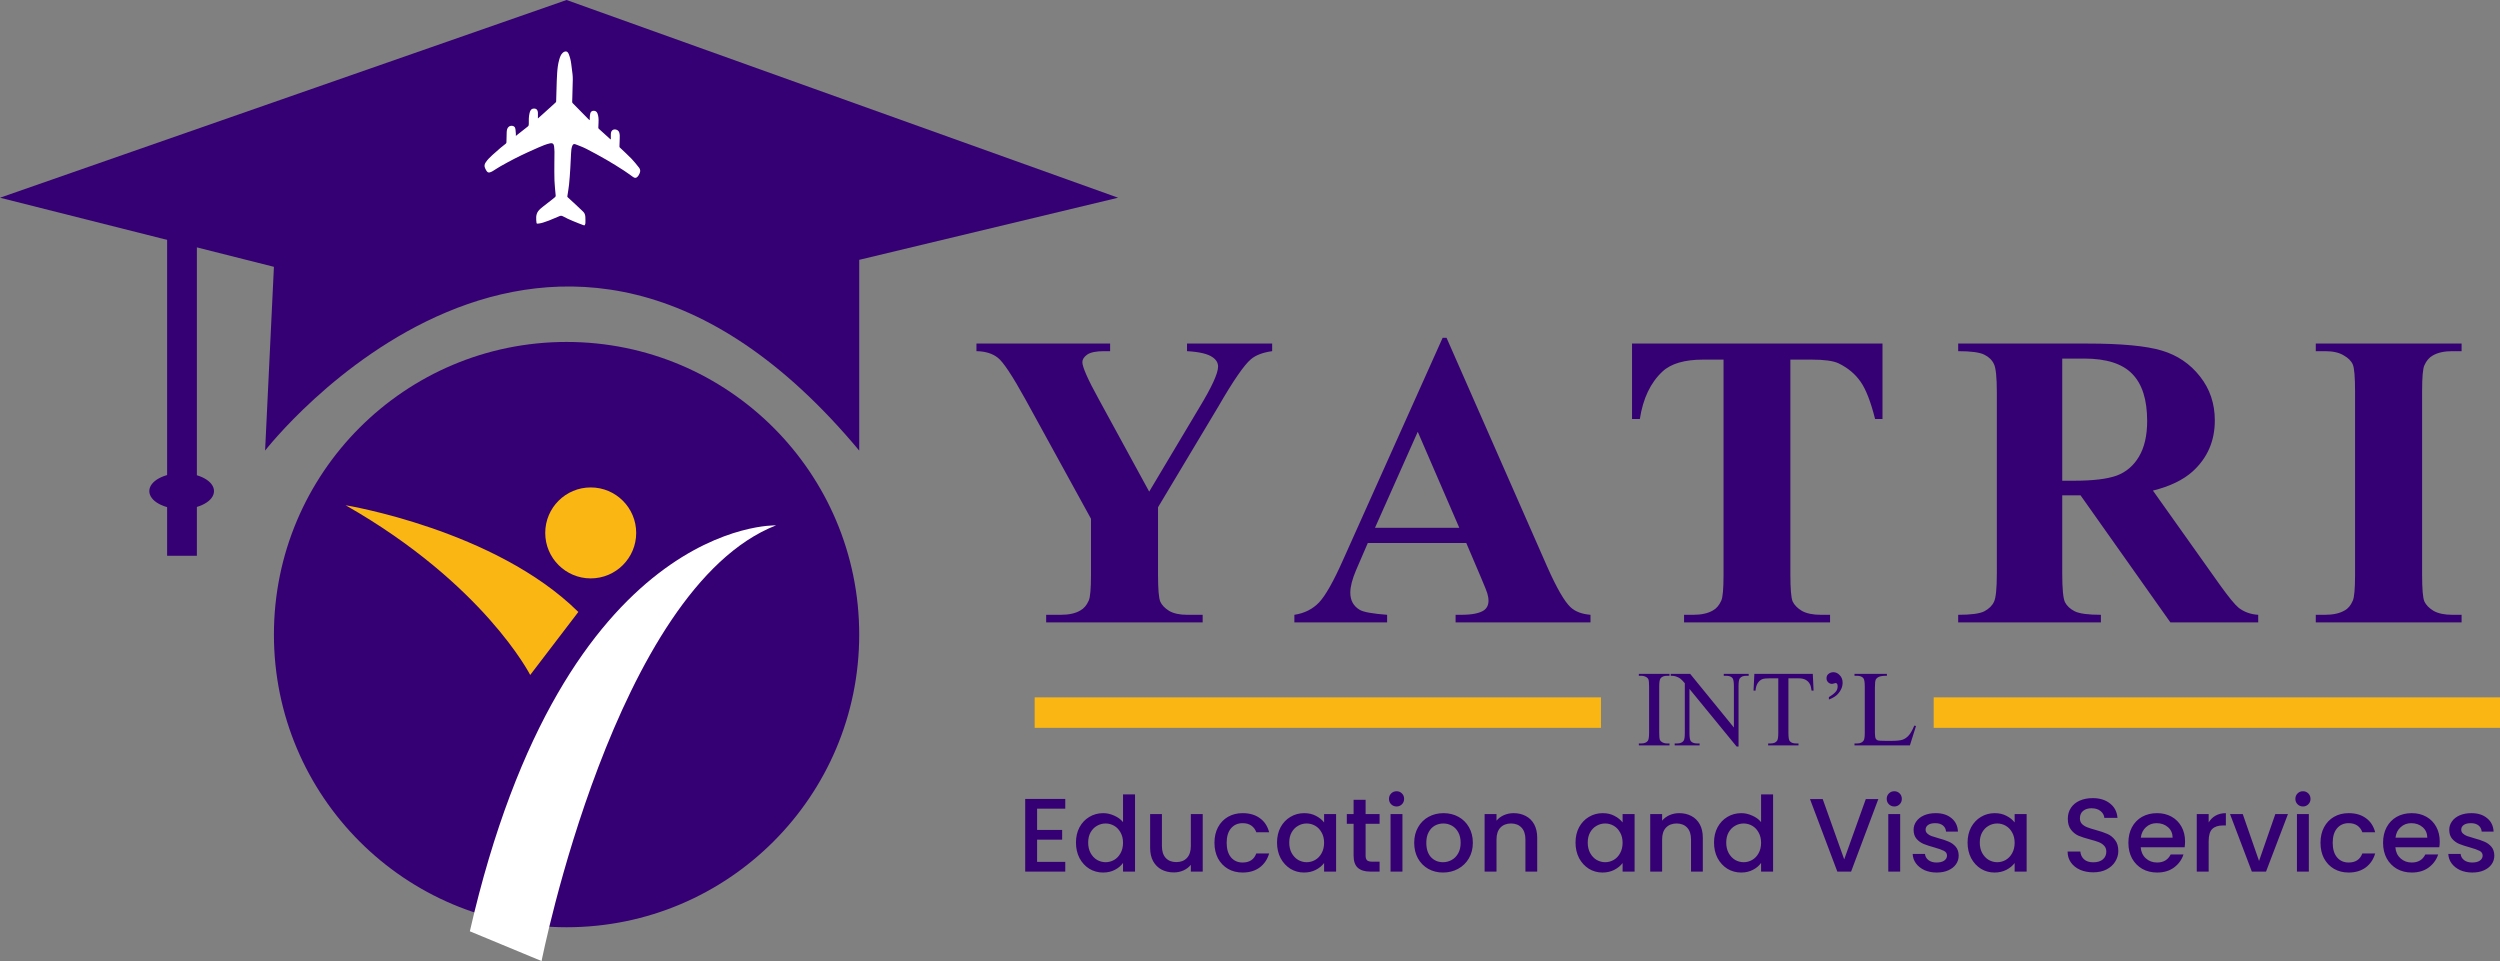 <svg xmlns="http://www.w3.org/2000/svg" fill="none" viewBox="0 0 670.78 257.86"><rect x="0" y="0" width="670.78" height="257.86" fill="#808080" stroke="none"/><path d="M152.016 248.791C195.383 248.791 230.538 213.636 230.538 170.27C230.538 126.903 195.383 91.748 152.016 91.748C108.65 91.748 73.495 126.903 73.495 170.27C73.495 213.636 108.65 248.791 152.016 248.791Z" fill="#350073"></path><path d="M71.13 120.895C71.13 120.895 147.932 21.837 230.538 120.895V69.717L300 53.051L152.017 0L0 53.051L73.495 71.591L71.13 120.895Z" fill="#350073"></path><path d="M145.312 257.862C145.312 257.862 165.029 157.862 208.221 140.96C208.221 140.96 151.413 139.087 126.065 249.877L145.312 257.862Z" fill="white"></path><path d="M142.261 181.101C142.261 181.101 129.823 156.685 92.732 135.565C92.732 135.565 132.873 142.137 155.171 164.199L142.261 181.101Z" fill="#FAB612"></path><path d="M158.496 155.19C165.236 155.19 170.699 149.726 170.699 142.987C170.699 136.247 165.236 130.783 158.496 130.783C151.757 130.783 146.293 136.247 146.293 142.987C146.293 149.726 151.757 155.19 158.496 155.19Z" fill="#FAB612"></path><path d="M52.826 59.419H44.841V149.12H52.826V59.419Z" fill="#350073"></path><path d="M48.74 136.58C53.535 136.58 57.422 134.426 57.422 131.768C57.422 129.111 53.535 126.957 48.74 126.957C43.946 126.957 40.059 129.111 40.059 131.768C40.059 134.426 43.946 136.58 48.74 136.58Z" fill="#350073"></path><path d="M138.411 36.467C138.677 36.252 138.933 36.047 139.199 35.842C139.998 35.207 140.796 34.573 141.605 33.948C141.81 33.784 141.882 33.621 141.882 33.324C141.882 32.341 141.841 31.348 142.076 30.386C142.209 29.843 142.404 29.29 142.967 29.167C143.696 29.008 144.27 29.29 144.328 30.232C144.359 30.723 144.318 31.215 144.318 31.706C144.318 31.716 144.328 31.737 144.349 31.768C144.738 31.419 145.127 31.082 145.506 30.734C146.345 29.976 147.174 29.218 148.014 28.471C148.382 28.143 148.741 27.816 149.099 27.478C149.161 27.417 149.222 27.294 149.222 27.202C149.263 26.035 149.283 24.867 149.324 23.711C149.365 22.359 149.396 21.018 149.488 19.667C149.57 18.428 149.703 17.179 150.051 15.992C150.246 15.316 150.471 14.64 150.983 14.169C151.157 14.016 151.372 13.873 151.587 13.821C152.068 13.709 152.385 13.965 152.6 14.507C152.938 15.347 153.153 16.217 153.266 17.128C153.378 18.049 153.511 18.96 153.614 19.882C153.726 20.865 153.685 21.848 153.645 22.83C153.604 23.916 153.593 25.001 153.563 26.086C153.552 26.495 153.522 26.905 153.522 27.314C153.522 27.427 153.563 27.581 153.634 27.652C155.037 29.085 156.439 30.519 157.852 31.942C157.955 32.044 158.057 32.136 158.241 32.228C158.241 31.993 158.221 31.757 158.241 31.522C158.272 31.153 158.292 30.764 158.385 30.416C158.518 29.935 158.845 29.72 159.316 29.72C159.777 29.72 160.145 29.986 160.309 30.427C160.606 31.184 160.627 31.983 160.596 32.791C160.586 33.293 160.545 33.784 160.534 34.286C160.534 34.378 160.596 34.491 160.667 34.552C161.671 35.474 162.684 36.385 163.698 37.296C163.739 37.337 163.8 37.357 163.892 37.419C163.892 36.968 163.882 36.569 163.892 36.16C163.903 35.709 163.943 35.269 164.281 34.962C164.762 34.522 165.899 34.685 166.165 35.596C166.319 36.119 166.298 36.651 166.278 37.183C166.247 37.9 166.226 38.606 166.206 39.323C166.206 39.415 166.257 39.528 166.319 39.589C167.373 40.603 168.458 41.565 169.472 42.619C170.188 43.367 170.833 44.196 171.489 45.025C171.826 45.455 171.857 45.967 171.632 46.489C171.448 46.919 171.222 47.318 170.864 47.585C170.495 47.861 170.147 47.677 169.84 47.472C169.032 46.919 168.253 46.305 167.434 45.783C165.889 44.79 164.343 43.807 162.756 42.896C160.964 41.862 159.152 40.879 157.32 39.937C156.388 39.456 155.395 39.098 154.423 38.719C153.941 38.535 153.706 38.698 153.511 39.241C153.296 39.845 153.266 40.48 153.225 41.114C153.153 42.456 153.102 43.807 153.02 45.148C152.928 46.612 152.836 48.066 152.682 49.519C152.58 50.533 152.385 51.547 152.242 52.55C152.222 52.703 152.201 52.826 152.344 52.949C153.102 53.625 153.839 54.311 154.586 55.007C155.231 55.611 155.866 56.215 156.501 56.829C156.869 57.177 157.013 57.669 157.054 58.16C157.105 58.733 157.074 59.306 157.074 59.88C157.074 59.931 157.054 59.992 157.033 60.044C156.921 60.494 156.869 60.535 156.501 60.402C155.59 60.054 154.679 59.716 153.778 59.327C152.836 58.928 151.894 58.529 151.003 58.017C150.491 57.73 150.133 57.996 149.724 58.16C148.905 58.487 148.106 58.856 147.287 59.173C146.622 59.429 145.936 59.644 145.25 59.849C144.902 59.952 144.523 59.972 144.165 60.013C144.103 60.023 143.97 59.931 143.96 59.859C143.827 58.754 143.714 57.617 144.39 56.675C144.728 56.205 145.188 55.846 145.629 55.488C146.478 54.792 147.359 54.137 148.229 53.461C148.464 53.277 148.679 53.082 148.915 52.898C149.058 52.785 149.109 52.662 149.099 52.447C148.976 51.127 148.823 49.796 148.771 48.465C148.71 46.929 148.741 45.404 148.741 43.868C148.741 42.834 148.782 41.8 148.771 40.766C148.771 40.265 148.71 39.773 148.669 39.272C148.608 38.617 148.229 38.32 147.645 38.443C146.519 38.678 145.455 39.159 144.39 39.609C143.438 40.009 142.496 40.439 141.554 40.879C140.397 41.422 139.23 41.964 138.084 42.558C136.814 43.213 135.555 43.899 134.306 44.605C133.579 45.015 132.893 45.496 132.176 45.926C131.921 46.08 131.634 46.203 131.347 46.274C130.938 46.377 130.672 46.08 130.467 45.732C130.323 45.506 130.211 45.25 130.109 45.005C129.924 44.534 129.996 44.094 130.252 43.674C130.764 42.855 131.439 42.22 132.115 41.596C132.821 40.94 133.538 40.316 134.265 39.702C134.736 39.292 135.237 38.934 135.719 38.535C135.801 38.463 135.872 38.33 135.882 38.217C135.913 37.296 135.913 36.374 135.954 35.453C135.985 34.89 136.077 34.337 136.538 33.979C137.019 33.61 137.971 33.662 138.217 34.327C138.329 34.624 138.339 34.972 138.36 35.3C138.432 35.658 138.411 36.047 138.411 36.467Z" fill="white"></path><path d="M341.336 92.182V94.223C338.871 94.554 336.977 95.272 335.653 96.375C333.814 97.92 330.908 102.132 326.935 109.01L310.713 136.102V154.199C310.713 158.062 310.916 160.471 311.32 161.427C311.725 162.347 312.516 163.174 313.693 163.91C314.907 164.609 316.507 164.958 318.493 164.958H322.687V167H280.698V164.958H284.615C286.822 164.958 288.569 164.572 289.857 163.8C290.813 163.285 291.567 162.402 292.119 161.151C292.524 160.269 292.726 157.951 292.726 154.199V139.191L275.125 107.134C271.631 100.807 269.166 97.092 267.731 95.989C266.297 94.849 264.384 94.26 261.993 94.223V92.182H297.857V94.223H296.257C294.087 94.223 292.561 94.536 291.678 95.161C290.832 95.787 290.409 96.449 290.409 97.147C290.409 98.472 291.88 101.801 294.823 107.134L308.341 131.908L321.804 109.341C325.151 103.824 326.825 100.164 326.825 98.361C326.825 97.368 326.347 96.54 325.39 95.878C324.139 94.959 321.84 94.407 318.493 94.223V92.182H341.336ZM393.422 145.702H366.993L363.848 152.985C362.818 155.413 362.303 157.418 362.303 159C362.303 161.096 363.149 162.641 364.841 163.634C365.834 164.223 368.28 164.664 372.179 164.958V167H347.295V164.958C349.98 164.554 352.187 163.45 353.916 161.648C355.645 159.809 357.778 156.038 360.316 150.337L387.077 90.637H388.125L415.106 151.992C417.681 157.804 419.796 161.464 421.451 162.972C422.702 164.112 424.467 164.775 426.748 164.958V167H390.553V164.958H392.042C394.948 164.958 396.99 164.554 398.167 163.745C398.976 163.156 399.381 162.31 399.381 161.207C399.381 160.544 399.271 159.864 399.05 159.165C398.976 158.834 398.424 157.455 397.395 155.027L393.422 145.702ZM391.546 141.619L380.4 115.852L368.924 141.619H391.546ZM505.098 92.182V112.431H503.111C501.934 107.76 500.628 104.412 499.194 102.389C497.759 100.329 495.791 98.692 493.29 97.478C491.892 96.816 489.446 96.485 485.952 96.485H480.379V154.199C480.379 158.025 480.581 160.416 480.986 161.372C481.427 162.328 482.255 163.174 483.469 163.91C484.719 164.609 486.411 164.958 488.545 164.958H491.028V167H451.853V164.958H454.336C456.506 164.958 458.253 164.572 459.578 163.8C460.534 163.285 461.288 162.402 461.84 161.151C462.244 160.269 462.447 157.951 462.447 154.199V96.485H457.04C452 96.485 448.34 97.552 446.06 99.686C442.859 102.665 440.836 106.914 439.99 112.431H437.894V92.182H505.098ZM553.321 132.901V153.868C553.321 157.914 553.56 160.471 554.039 161.538C554.554 162.568 555.436 163.395 556.687 164.021C557.938 164.646 560.273 164.958 563.694 164.958V167H525.402V164.958C528.86 164.958 531.196 164.646 532.41 164.021C533.66 163.358 534.525 162.512 535.003 161.482C535.518 160.452 535.775 157.914 535.775 153.868V105.313C535.775 101.267 535.518 98.729 535.003 97.699C534.525 96.632 533.66 95.787 532.41 95.161C531.159 94.536 528.823 94.223 525.402 94.223V92.182H560.163C569.212 92.182 575.833 92.807 580.026 94.058C584.22 95.308 587.641 97.626 590.289 101.01C592.938 104.357 594.262 108.293 594.262 112.817C594.262 118.335 592.275 122.896 588.303 126.501C585.765 128.782 582.215 130.492 577.654 131.632L595.641 156.958C597.995 160.232 599.669 162.273 600.662 163.083C602.17 164.223 603.917 164.848 605.904 164.958V167H582.344L558.232 132.901H553.321ZM553.321 96.21V128.984H556.466C561.579 128.984 565.405 128.524 567.943 127.604C570.481 126.648 572.467 124.956 573.902 122.528C575.373 120.064 576.109 116.864 576.109 112.928C576.109 107.226 574.766 103.014 572.081 100.292C569.433 97.57 565.147 96.21 559.225 96.21H553.321ZM660.473 164.958V167H621.353V164.958H623.836C626.006 164.958 627.753 164.572 629.078 163.8C630.034 163.285 630.77 162.402 631.285 161.151C631.689 160.269 631.892 157.951 631.892 154.199V104.982C631.892 101.157 631.689 98.766 631.285 97.81C630.88 96.853 630.052 96.026 628.802 95.327C627.588 94.591 625.933 94.223 623.836 94.223H621.353V92.182H660.473V94.223H657.99C655.819 94.223 654.072 94.609 652.748 95.382C651.792 95.897 651.038 96.78 650.486 98.03C650.081 98.913 649.879 101.23 649.879 104.982V154.199C649.879 158.025 650.081 160.416 650.486 161.372C650.927 162.328 651.755 163.174 652.969 163.91C654.219 164.609 655.893 164.958 657.99 164.958H660.473Z" fill="#350073"></path><path d="M278.266 216.975V222.687H284.986V225.291H278.266V231.255H285.826V233.859H275.074V214.371H285.826V216.975H278.266ZM288.694 226.075C288.694 224.525 289.011 223.153 289.646 221.959C290.299 220.764 291.176 219.84 292.278 219.187C293.398 218.515 294.639 218.179 296.002 218.179C297.01 218.179 297.999 218.403 298.97 218.851C299.959 219.28 300.743 219.859 301.322 220.587V213.139H304.542V233.859H301.322V231.535C300.799 232.281 300.071 232.897 299.138 233.383C298.223 233.868 297.168 234.111 295.974 234.111C294.63 234.111 293.398 233.775 292.278 233.103C291.176 232.412 290.299 231.46 289.646 230.247C289.011 229.015 288.694 227.624 288.694 226.075ZM301.322 226.131C301.322 225.067 301.098 224.143 300.65 223.359C300.22 222.575 299.651 221.977 298.942 221.567C298.232 221.156 297.467 220.951 296.646 220.951C295.824 220.951 295.059 221.156 294.35 221.567C293.64 221.959 293.062 222.547 292.614 223.331C292.184 224.096 291.97 225.011 291.97 226.075C291.97 227.139 292.184 228.072 292.614 228.875C293.062 229.677 293.64 230.293 294.35 230.723C295.078 231.133 295.843 231.339 296.646 231.339C297.467 231.339 298.232 231.133 298.942 230.723C299.651 230.312 300.22 229.715 300.65 228.931C301.098 228.128 301.322 227.195 301.322 226.131ZM322.706 218.431V233.859H319.514V232.039C319.01 232.673 318.348 233.177 317.526 233.551C316.724 233.905 315.865 234.083 314.95 234.083C313.737 234.083 312.645 233.831 311.674 233.327C310.722 232.823 309.966 232.076 309.406 231.087C308.865 230.097 308.594 228.903 308.594 227.503V218.431H311.758V227.027C311.758 228.408 312.104 229.472 312.794 230.219C313.485 230.947 314.428 231.311 315.622 231.311C316.817 231.311 317.76 230.947 318.45 230.219C319.16 229.472 319.514 228.408 319.514 227.027V218.431H322.706ZM325.854 226.131C325.854 224.544 326.171 223.153 326.806 221.959C327.459 220.745 328.355 219.812 329.494 219.159C330.633 218.505 331.939 218.179 333.414 218.179C335.281 218.179 336.821 218.627 338.034 219.523C339.266 220.4 340.097 221.66 340.526 223.303H337.082C336.802 222.537 336.354 221.94 335.738 221.511C335.122 221.081 334.347 220.867 333.414 220.867C332.107 220.867 331.062 221.333 330.278 222.267C329.513 223.181 329.13 224.469 329.13 226.131C329.13 227.792 329.513 229.089 330.278 230.023C331.062 230.956 332.107 231.423 333.414 231.423C335.262 231.423 336.485 230.611 337.082 228.987H340.526C340.078 230.555 339.238 231.805 338.006 232.739C336.774 233.653 335.243 234.111 333.414 234.111C331.939 234.111 330.633 233.784 329.494 233.131C328.355 232.459 327.459 231.525 326.806 230.331C326.171 229.117 325.854 227.717 325.854 226.131ZM342.643 226.075C342.643 224.525 342.96 223.153 343.595 221.959C344.248 220.764 345.126 219.84 346.227 219.187C347.347 218.515 348.579 218.179 349.923 218.179C351.136 218.179 352.191 218.421 353.087 218.907C354.002 219.373 354.73 219.961 355.271 220.671V218.431H358.491V233.859H355.271V231.563C354.73 232.291 353.992 232.897 353.059 233.383C352.126 233.868 351.062 234.111 349.867 234.111C348.542 234.111 347.328 233.775 346.227 233.103C345.126 232.412 344.248 231.46 343.595 230.247C342.96 229.015 342.643 227.624 342.643 226.075ZM355.271 226.131C355.271 225.067 355.047 224.143 354.599 223.359C354.17 222.575 353.6 221.977 352.891 221.567C352.182 221.156 351.416 220.951 350.595 220.951C349.774 220.951 349.008 221.156 348.299 221.567C347.59 221.959 347.011 222.547 346.563 223.331C346.134 224.096 345.919 225.011 345.919 226.075C345.919 227.139 346.134 228.072 346.563 228.875C347.011 229.677 347.59 230.293 348.299 230.723C349.027 231.133 349.792 231.339 350.595 231.339C351.416 231.339 352.182 231.133 352.891 230.723C353.6 230.312 354.17 229.715 354.599 228.931C355.047 228.128 355.271 227.195 355.271 226.131ZM366.407 221.035V229.575C366.407 230.153 366.538 230.573 366.799 230.835C367.079 231.077 367.546 231.199 368.199 231.199H370.159V233.859H367.639C366.202 233.859 365.101 233.523 364.335 232.851C363.57 232.179 363.187 231.087 363.187 229.575V221.035H361.367V218.431H363.187V214.595H366.407V218.431H370.159V221.035H366.407ZM374.725 216.387C374.147 216.387 373.661 216.191 373.269 215.799C372.877 215.407 372.681 214.921 372.681 214.343C372.681 213.764 372.877 213.279 373.269 212.887C373.661 212.495 374.147 212.299 374.725 212.299C375.285 212.299 375.761 212.495 376.153 212.887C376.545 213.279 376.741 213.764 376.741 214.343C376.741 214.921 376.545 215.407 376.153 215.799C375.761 216.191 375.285 216.387 374.725 216.387ZM376.293 218.431V233.859H373.101V218.431H376.293ZM387.176 234.111C385.72 234.111 384.404 233.784 383.228 233.131C382.052 232.459 381.128 231.525 380.456 230.331C379.784 229.117 379.448 227.717 379.448 226.131C379.448 224.563 379.794 223.172 380.484 221.959C381.175 220.745 382.118 219.812 383.312 219.159C384.507 218.505 385.842 218.179 387.316 218.179C388.791 218.179 390.126 218.505 391.32 219.159C392.515 219.812 393.458 220.745 394.148 221.959C394.839 223.172 395.184 224.563 395.184 226.131C395.184 227.699 394.83 229.089 394.12 230.303C393.411 231.516 392.44 232.459 391.208 233.131C389.995 233.784 388.651 234.111 387.176 234.111ZM387.176 231.339C387.998 231.339 388.763 231.143 389.472 230.751C390.2 230.359 390.788 229.771 391.236 228.987C391.684 228.203 391.908 227.251 391.908 226.131C391.908 225.011 391.694 224.068 391.264 223.303C390.835 222.519 390.266 221.931 389.556 221.539C388.847 221.147 388.082 220.951 387.26 220.951C386.439 220.951 385.674 221.147 384.964 221.539C384.274 221.931 383.723 222.519 383.312 223.303C382.902 224.068 382.696 225.011 382.696 226.131C382.696 227.792 383.116 229.08 383.956 229.995C384.815 230.891 385.888 231.339 387.176 231.339ZM406.124 218.179C407.337 218.179 408.42 218.431 409.372 218.935C410.342 219.439 411.098 220.185 411.64 221.175C412.181 222.164 412.452 223.359 412.452 224.759V233.859H409.288V225.235C409.288 223.853 408.942 222.799 408.252 222.071C407.561 221.324 406.618 220.951 405.424 220.951C404.229 220.951 403.277 221.324 402.568 222.071C401.877 222.799 401.532 223.853 401.532 225.235V233.859H398.34V218.431H401.532V220.195C402.054 219.56 402.717 219.065 403.52 218.711C404.341 218.356 405.209 218.179 406.124 218.179ZM422.733 226.075C422.733 224.525 423.05 223.153 423.685 221.959C424.338 220.764 425.215 219.84 426.317 219.187C427.437 218.515 428.669 218.179 430.013 218.179C431.226 218.179 432.281 218.421 433.177 218.907C434.091 219.373 434.819 219.961 435.361 220.671V218.431H438.581V233.859H435.361V231.563C434.819 232.291 434.082 232.897 433.149 233.383C432.215 233.868 431.151 234.111 429.957 234.111C428.631 234.111 427.418 233.775 426.317 233.103C425.215 232.412 424.338 231.46 423.685 230.247C423.05 229.015 422.733 227.624 422.733 226.075ZM435.361 226.131C435.361 225.067 435.137 224.143 434.689 223.359C434.259 222.575 433.69 221.977 432.981 221.567C432.271 221.156 431.506 220.951 430.685 220.951C429.863 220.951 429.098 221.156 428.389 221.567C427.679 221.959 427.101 222.547 426.653 223.331C426.223 224.096 426.009 225.011 426.009 226.075C426.009 227.139 426.223 228.072 426.653 228.875C427.101 229.677 427.679 230.293 428.389 230.723C429.117 231.133 429.882 231.339 430.685 231.339C431.506 231.339 432.271 231.133 432.981 230.723C433.69 230.312 434.259 229.715 434.689 228.931C435.137 228.128 435.361 227.195 435.361 226.131ZM450.557 218.179C451.771 218.179 452.853 218.431 453.805 218.935C454.776 219.439 455.532 220.185 456.073 221.175C456.615 222.164 456.885 223.359 456.885 224.759V233.859H453.721V225.235C453.721 223.853 453.376 222.799 452.685 222.071C451.995 221.324 451.052 220.951 449.857 220.951C448.663 220.951 447.711 221.324 447.001 222.071C446.311 222.799 445.965 223.853 445.965 225.235V233.859H442.773V218.431H445.965V220.195C446.488 219.56 447.151 219.065 447.953 218.711C448.775 218.356 449.643 218.179 450.557 218.179ZM459.893 226.075C459.893 224.525 460.21 223.153 460.845 221.959C461.498 220.764 462.376 219.84 463.477 219.187C464.597 218.515 465.838 218.179 467.201 218.179C468.209 218.179 469.198 218.403 470.169 218.851C471.158 219.28 471.942 219.859 472.521 220.587V213.139H475.741V233.859H472.521V231.535C471.998 232.281 471.27 232.897 470.337 233.383C469.422 233.868 468.368 234.111 467.173 234.111C465.829 234.111 464.597 233.775 463.477 233.103C462.376 232.412 461.498 231.46 460.845 230.247C460.21 229.015 459.893 227.624 459.893 226.075ZM472.521 226.131C472.521 225.067 472.297 224.143 471.849 223.359C471.42 222.575 470.85 221.977 470.141 221.567C469.432 221.156 468.666 220.951 467.845 220.951C467.024 220.951 466.258 221.156 465.549 221.567C464.84 221.959 464.261 222.547 463.813 223.331C463.384 224.096 463.169 225.011 463.169 226.075C463.169 227.139 463.384 228.072 463.813 228.875C464.261 229.677 464.84 230.293 465.549 230.723C466.277 231.133 467.042 231.339 467.845 231.339C468.666 231.339 469.432 231.133 470.141 230.723C470.85 230.312 471.42 229.715 471.849 228.931C472.297 228.128 472.521 227.195 472.521 226.131ZM503.979 214.399L496.671 233.859H492.975L485.639 214.399H489.055L494.823 230.583L500.619 214.399H503.979ZM508.272 216.387C507.694 216.387 507.208 216.191 506.816 215.799C506.424 215.407 506.228 214.921 506.228 214.343C506.228 213.764 506.424 213.279 506.816 212.887C507.208 212.495 507.694 212.299 508.272 212.299C508.832 212.299 509.308 212.495 509.7 212.887C510.092 213.279 510.288 213.764 510.288 214.343C510.288 214.921 510.092 215.407 509.7 215.799C509.308 216.191 508.832 216.387 508.272 216.387ZM509.84 218.431V233.859H506.648V218.431H509.84ZM519.631 234.111C518.418 234.111 517.326 233.896 516.355 233.467C515.403 233.019 514.647 232.421 514.087 231.675C513.527 230.909 513.228 230.06 513.191 229.127H516.495C516.551 229.78 516.859 230.331 517.419 230.779C517.998 231.208 518.716 231.423 519.575 231.423C520.471 231.423 521.162 231.255 521.647 230.919C522.151 230.564 522.403 230.116 522.403 229.575C522.403 228.996 522.123 228.567 521.563 228.287C521.022 228.007 520.154 227.699 518.959 227.363C517.802 227.045 516.859 226.737 516.131 226.439C515.403 226.14 514.768 225.683 514.227 225.067C513.704 224.451 513.443 223.639 513.443 222.631C513.443 221.809 513.686 221.063 514.171 220.391C514.656 219.7 515.347 219.159 516.243 218.767C517.158 218.375 518.203 218.179 519.379 218.179C521.134 218.179 522.543 218.627 523.607 219.523C524.69 220.4 525.268 221.604 525.343 223.135H522.151C522.095 222.444 521.815 221.893 521.311 221.483C520.807 221.072 520.126 220.867 519.267 220.867C518.427 220.867 517.783 221.025 517.335 221.343C516.887 221.66 516.663 222.08 516.663 222.603C516.663 223.013 516.812 223.359 517.111 223.639C517.41 223.919 517.774 224.143 518.203 224.311C518.632 224.46 519.267 224.656 520.107 224.899C521.227 225.197 522.142 225.505 522.851 225.823C523.579 226.121 524.204 226.569 524.727 227.167C525.25 227.764 525.52 228.557 525.539 229.547C525.539 230.424 525.296 231.208 524.811 231.899C524.326 232.589 523.635 233.131 522.739 233.523C521.862 233.915 520.826 234.111 519.631 234.111ZM527.924 226.075C527.924 224.525 528.242 223.153 528.876 221.959C529.53 220.764 530.407 219.84 531.508 219.187C532.628 218.515 533.86 218.179 535.204 218.179C536.418 218.179 537.472 218.421 538.368 218.907C539.283 219.373 540.011 219.961 540.552 220.671V218.431H543.772V233.859H540.552V231.563C540.011 232.291 539.274 232.897 538.34 233.383C537.407 233.868 536.343 234.111 535.148 234.111C533.823 234.111 532.61 233.775 531.508 233.103C530.407 232.412 529.53 231.46 528.876 230.247C528.242 229.015 527.924 227.624 527.924 226.075ZM540.552 226.131C540.552 225.067 540.328 224.143 539.88 223.359C539.451 222.575 538.882 221.977 538.172 221.567C537.463 221.156 536.698 220.951 535.876 220.951C535.055 220.951 534.29 221.156 533.58 221.567C532.871 221.959 532.292 222.547 531.844 223.331C531.415 224.096 531.2 225.011 531.2 226.075C531.2 227.139 531.415 228.072 531.844 228.875C532.292 229.677 532.871 230.293 533.58 230.723C534.308 231.133 535.074 231.339 535.876 231.339C536.698 231.339 537.463 231.133 538.172 230.723C538.882 230.312 539.451 229.715 539.88 228.931C540.328 228.128 540.552 227.195 540.552 226.131ZM561.65 234.055C560.344 234.055 559.168 233.831 558.122 233.383C557.077 232.916 556.256 232.263 555.658 231.423C555.061 230.583 554.762 229.603 554.762 228.483H558.178C558.253 229.323 558.58 230.013 559.158 230.555C559.756 231.096 560.586 231.367 561.65 231.367C562.752 231.367 563.61 231.105 564.226 230.583C564.842 230.041 565.15 229.351 565.15 228.511C565.15 227.857 564.954 227.325 564.562 226.915C564.189 226.504 563.713 226.187 563.134 225.963C562.574 225.739 561.79 225.496 560.782 225.235C559.513 224.899 558.477 224.563 557.674 224.227C556.89 223.872 556.218 223.331 555.658 222.603C555.098 221.875 554.818 220.904 554.818 219.691C554.818 218.571 555.098 217.591 555.658 216.751C556.218 215.911 557.002 215.267 558.01 214.819C559.018 214.371 560.185 214.147 561.51 214.147C563.396 214.147 564.936 214.623 566.13 215.575C567.344 216.508 568.016 217.796 568.146 219.439H564.618C564.562 218.729 564.226 218.123 563.61 217.619C562.994 217.115 562.182 216.863 561.174 216.863C560.26 216.863 559.513 217.096 558.934 217.563C558.356 218.029 558.066 218.701 558.066 219.579C558.066 220.176 558.244 220.671 558.598 221.063C558.972 221.436 559.438 221.735 559.998 221.959C560.558 222.183 561.324 222.425 562.294 222.687C563.582 223.041 564.628 223.396 565.43 223.751C566.252 224.105 566.942 224.656 567.502 225.403C568.081 226.131 568.37 227.111 568.37 228.343C568.37 229.332 568.1 230.265 567.558 231.143C567.036 232.02 566.261 232.729 565.234 233.271C564.226 233.793 563.032 234.055 561.65 234.055ZM586.277 225.767C586.277 226.345 586.239 226.868 586.165 227.335H574.377C574.47 228.567 574.927 229.556 575.749 230.303C576.57 231.049 577.578 231.423 578.773 231.423C580.49 231.423 581.703 230.704 582.413 229.267H585.857C585.39 230.685 584.541 231.852 583.309 232.767C582.095 233.663 580.583 234.111 578.773 234.111C577.298 234.111 575.973 233.784 574.797 233.131C573.639 232.459 572.725 231.525 572.053 230.331C571.399 229.117 571.073 227.717 571.073 226.131C571.073 224.544 571.39 223.153 572.025 221.959C572.678 220.745 573.583 219.812 574.741 219.159C575.917 218.505 577.261 218.179 578.773 218.179C580.229 218.179 581.526 218.496 582.665 219.131C583.803 219.765 584.69 220.661 585.325 221.819C585.959 222.957 586.277 224.273 586.277 225.767ZM582.945 224.759C582.926 223.583 582.506 222.64 581.685 221.931C580.863 221.221 579.846 220.867 578.633 220.867C577.531 220.867 576.589 221.221 575.805 221.931C575.021 222.621 574.554 223.564 574.405 224.759H582.945ZM592.61 220.671C593.077 219.887 593.693 219.28 594.458 218.851C595.242 218.403 596.166 218.179 597.23 218.179V221.483H596.418C595.167 221.483 594.215 221.8 593.562 222.435C592.927 223.069 592.61 224.171 592.61 225.739V233.859H589.418V218.431H592.61V220.671ZM606.128 231.003L610.496 218.431H613.884L608.004 233.859H604.196L598.344 218.431H601.76L606.128 231.003ZM617.921 216.387C617.342 216.387 616.857 216.191 616.465 215.799C616.073 215.407 615.877 214.921 615.877 214.343C615.877 213.764 616.073 213.279 616.465 212.887C616.857 212.495 617.342 212.299 617.921 212.299C618.481 212.299 618.957 212.495 619.349 212.887C619.741 213.279 619.937 213.764 619.937 214.343C619.937 214.921 619.741 215.407 619.349 215.799C618.957 216.191 618.481 216.387 617.921 216.387ZM619.489 218.431V233.859H616.297V218.431H619.489ZM622.616 226.131C622.616 224.544 622.933 223.153 623.568 221.959C624.221 220.745 625.117 219.812 626.256 219.159C627.394 218.505 628.701 218.179 630.176 218.179C632.042 218.179 633.582 218.627 634.796 219.523C636.028 220.4 636.858 221.66 637.288 223.303H633.844C633.564 222.537 633.116 221.94 632.5 221.511C631.884 221.081 631.109 220.867 630.176 220.867C628.869 220.867 627.824 221.333 627.04 222.267C626.274 223.181 625.892 224.469 625.892 226.131C625.892 227.792 626.274 229.089 627.04 230.023C627.824 230.956 628.869 231.423 630.176 231.423C632.024 231.423 633.246 230.611 633.844 228.987H637.288C636.84 230.555 636 231.805 634.768 232.739C633.536 233.653 632.005 234.111 630.176 234.111C628.701 234.111 627.394 233.784 626.256 233.131C625.117 232.459 624.221 231.525 623.568 230.331C622.933 229.117 622.616 227.717 622.616 226.131ZM654.609 225.767C654.609 226.345 654.571 226.868 654.497 227.335H642.709C642.802 228.567 643.259 229.556 644.081 230.303C644.902 231.049 645.91 231.423 647.105 231.423C648.822 231.423 650.035 230.704 650.745 229.267H654.189C653.722 230.685 652.873 231.852 651.641 232.767C650.427 233.663 648.915 234.111 647.105 234.111C645.63 234.111 644.305 233.784 643.129 233.131C641.971 232.459 641.057 231.525 640.385 230.331C639.731 229.117 639.405 227.717 639.405 226.131C639.405 224.544 639.722 223.153 640.357 221.959C641.01 220.745 641.915 219.812 643.073 219.159C644.249 218.505 645.593 218.179 647.105 218.179C648.561 218.179 649.858 218.496 650.997 219.131C652.135 219.765 653.022 220.661 653.657 221.819C654.291 222.957 654.609 224.273 654.609 225.767ZM651.277 224.759C651.258 223.583 650.838 222.64 650.017 221.931C649.195 221.221 648.178 220.867 646.965 220.867C645.863 220.867 644.921 221.221 644.137 221.931C643.353 222.621 642.886 223.564 642.737 224.759H651.277ZM663.35 234.111C662.137 234.111 661.045 233.896 660.074 233.467C659.122 233.019 658.366 232.421 657.806 231.675C657.246 230.909 656.947 230.06 656.91 229.127H660.214C660.27 229.78 660.578 230.331 661.138 230.779C661.717 231.208 662.435 231.423 663.294 231.423C664.19 231.423 664.881 231.255 665.366 230.919C665.87 230.564 666.122 230.116 666.122 229.575C666.122 228.996 665.842 228.567 665.282 228.287C664.741 228.007 663.873 227.699 662.678 227.363C661.521 227.045 660.578 226.737 659.85 226.439C659.122 226.14 658.487 225.683 657.946 225.067C657.423 224.451 657.162 223.639 657.162 222.631C657.162 221.809 657.405 221.063 657.89 220.391C658.375 219.7 659.066 219.159 659.962 218.767C660.877 218.375 661.922 218.179 663.098 218.179C664.853 218.179 666.262 218.627 667.326 219.523C668.409 220.4 668.987 221.604 669.062 223.135H665.87C665.814 222.444 665.534 221.893 665.03 221.483C664.526 221.072 663.845 220.867 662.986 220.867C662.146 220.867 661.502 221.025 661.054 221.343C660.606 221.66 660.382 222.08 660.382 222.603C660.382 223.013 660.531 223.359 660.83 223.639C661.129 223.919 661.493 224.143 661.922 224.311C662.351 224.46 662.986 224.656 663.826 224.899C664.946 225.197 665.861 225.505 666.57 225.823C667.298 226.121 667.923 226.569 668.446 227.167C668.969 227.764 669.239 228.557 669.258 229.547C669.258 230.424 669.015 231.208 668.53 231.899C668.045 232.589 667.354 233.131 666.458 233.523C665.581 233.915 664.545 234.111 663.35 234.111Z" fill="#350073"></path><path d="M447.949 199.476V200H439.722V199.476H440.402C441.195 199.476 441.771 199.245 442.129 198.782C442.356 198.48 442.469 197.753 442.469 196.602V184.197C442.469 183.225 442.408 182.583 442.285 182.271C442.191 182.035 441.997 181.833 441.705 181.663C441.289 181.436 440.855 181.323 440.402 181.323H439.722V180.799H447.949V181.323H447.255C446.472 181.323 445.901 181.554 445.542 182.017C445.306 182.319 445.188 183.046 445.188 184.197V196.602C445.188 197.574 445.249 198.216 445.372 198.527C445.466 198.763 445.665 198.966 445.967 199.136C446.373 199.363 446.802 199.476 447.255 199.476H447.949ZM448.275 180.799H453.486L465.225 195.2V184.126C465.225 182.946 465.092 182.21 464.828 181.917C464.479 181.521 463.927 181.323 463.171 181.323H462.506V180.799H469.189V181.323H468.51C467.698 181.323 467.122 181.568 466.782 182.059C466.575 182.361 466.471 183.05 466.471 184.126V200.312H465.961L453.302 184.849V196.672C453.302 197.852 453.429 198.589 453.684 198.881C454.043 199.278 454.595 199.476 455.341 199.476H456.021V200H449.337V199.476H450.002C450.824 199.476 451.404 199.231 451.744 198.74C451.952 198.438 452.056 197.749 452.056 196.672V183.319C451.499 182.668 451.074 182.238 450.781 182.031C450.498 181.823 450.078 181.63 449.521 181.45C449.247 181.365 448.832 181.323 448.275 181.323V180.799ZM486.394 180.799L486.606 185.302H486.068C485.965 184.509 485.823 183.942 485.644 183.603C485.351 183.055 484.959 182.654 484.468 182.399C483.987 182.135 483.35 182.002 482.557 182.002H479.852V196.672C479.852 197.852 479.979 198.589 480.234 198.881C480.593 199.278 481.145 199.476 481.891 199.476H482.557V200H474.415V199.476H475.094C475.906 199.476 476.482 199.231 476.822 198.74C477.029 198.438 477.133 197.749 477.133 196.672V182.002H474.825C473.928 182.002 473.291 182.069 472.914 182.201C472.423 182.38 472.003 182.725 471.653 183.234C471.304 183.744 471.096 184.433 471.03 185.302H470.492L470.719 180.799H486.394ZM490.713 187.695V187.029C491.685 186.453 492.346 185.915 492.695 185.415C492.941 185.056 493.063 184.627 493.063 184.126C493.063 183.834 493.012 183.617 492.908 183.475C492.794 183.333 492.672 183.263 492.54 183.263C492.436 183.263 492.299 183.296 492.129 183.362C491.883 183.447 491.681 183.489 491.52 183.489C491.142 183.489 490.807 183.348 490.515 183.064C490.222 182.781 490.076 182.427 490.076 182.002C490.076 181.53 490.222 181.162 490.515 180.898C490.911 180.539 491.383 180.36 491.931 180.36C492.563 180.36 493.13 180.629 493.63 181.167C494.14 181.696 494.395 182.356 494.395 183.149C494.395 184.263 493.974 185.278 493.134 186.194C492.577 186.798 491.77 187.298 490.713 187.695ZM513.624 194.69L514.091 194.789L512.449 200H497.581V199.476H498.303C499.115 199.476 499.695 199.212 500.044 198.683C500.243 198.381 500.342 197.682 500.342 196.587V184.197C500.342 182.998 500.21 182.248 499.945 181.946C499.577 181.53 499.03 181.323 498.303 181.323H497.581V180.799H506.275V181.323C505.255 181.313 504.538 181.408 504.123 181.606C503.717 181.804 503.438 182.054 503.287 182.356C503.136 182.659 503.061 183.381 503.061 184.523V196.587C503.061 197.371 503.136 197.909 503.287 198.202C503.4 198.4 503.575 198.546 503.811 198.641C504.047 198.735 504.783 198.782 506.02 198.782H507.422C508.895 198.782 509.928 198.674 510.523 198.457C511.118 198.239 511.66 197.857 512.151 197.31C512.642 196.753 513.133 195.879 513.624 194.69Z" fill="#350073"></path><path d="M429.56 187.11H277.61V195.29H429.56V187.11Z" fill="#FAB612"></path><path d="M670.78 187.11H518.83V195.29H670.78V187.11Z" fill="#FAB612"></path></svg>